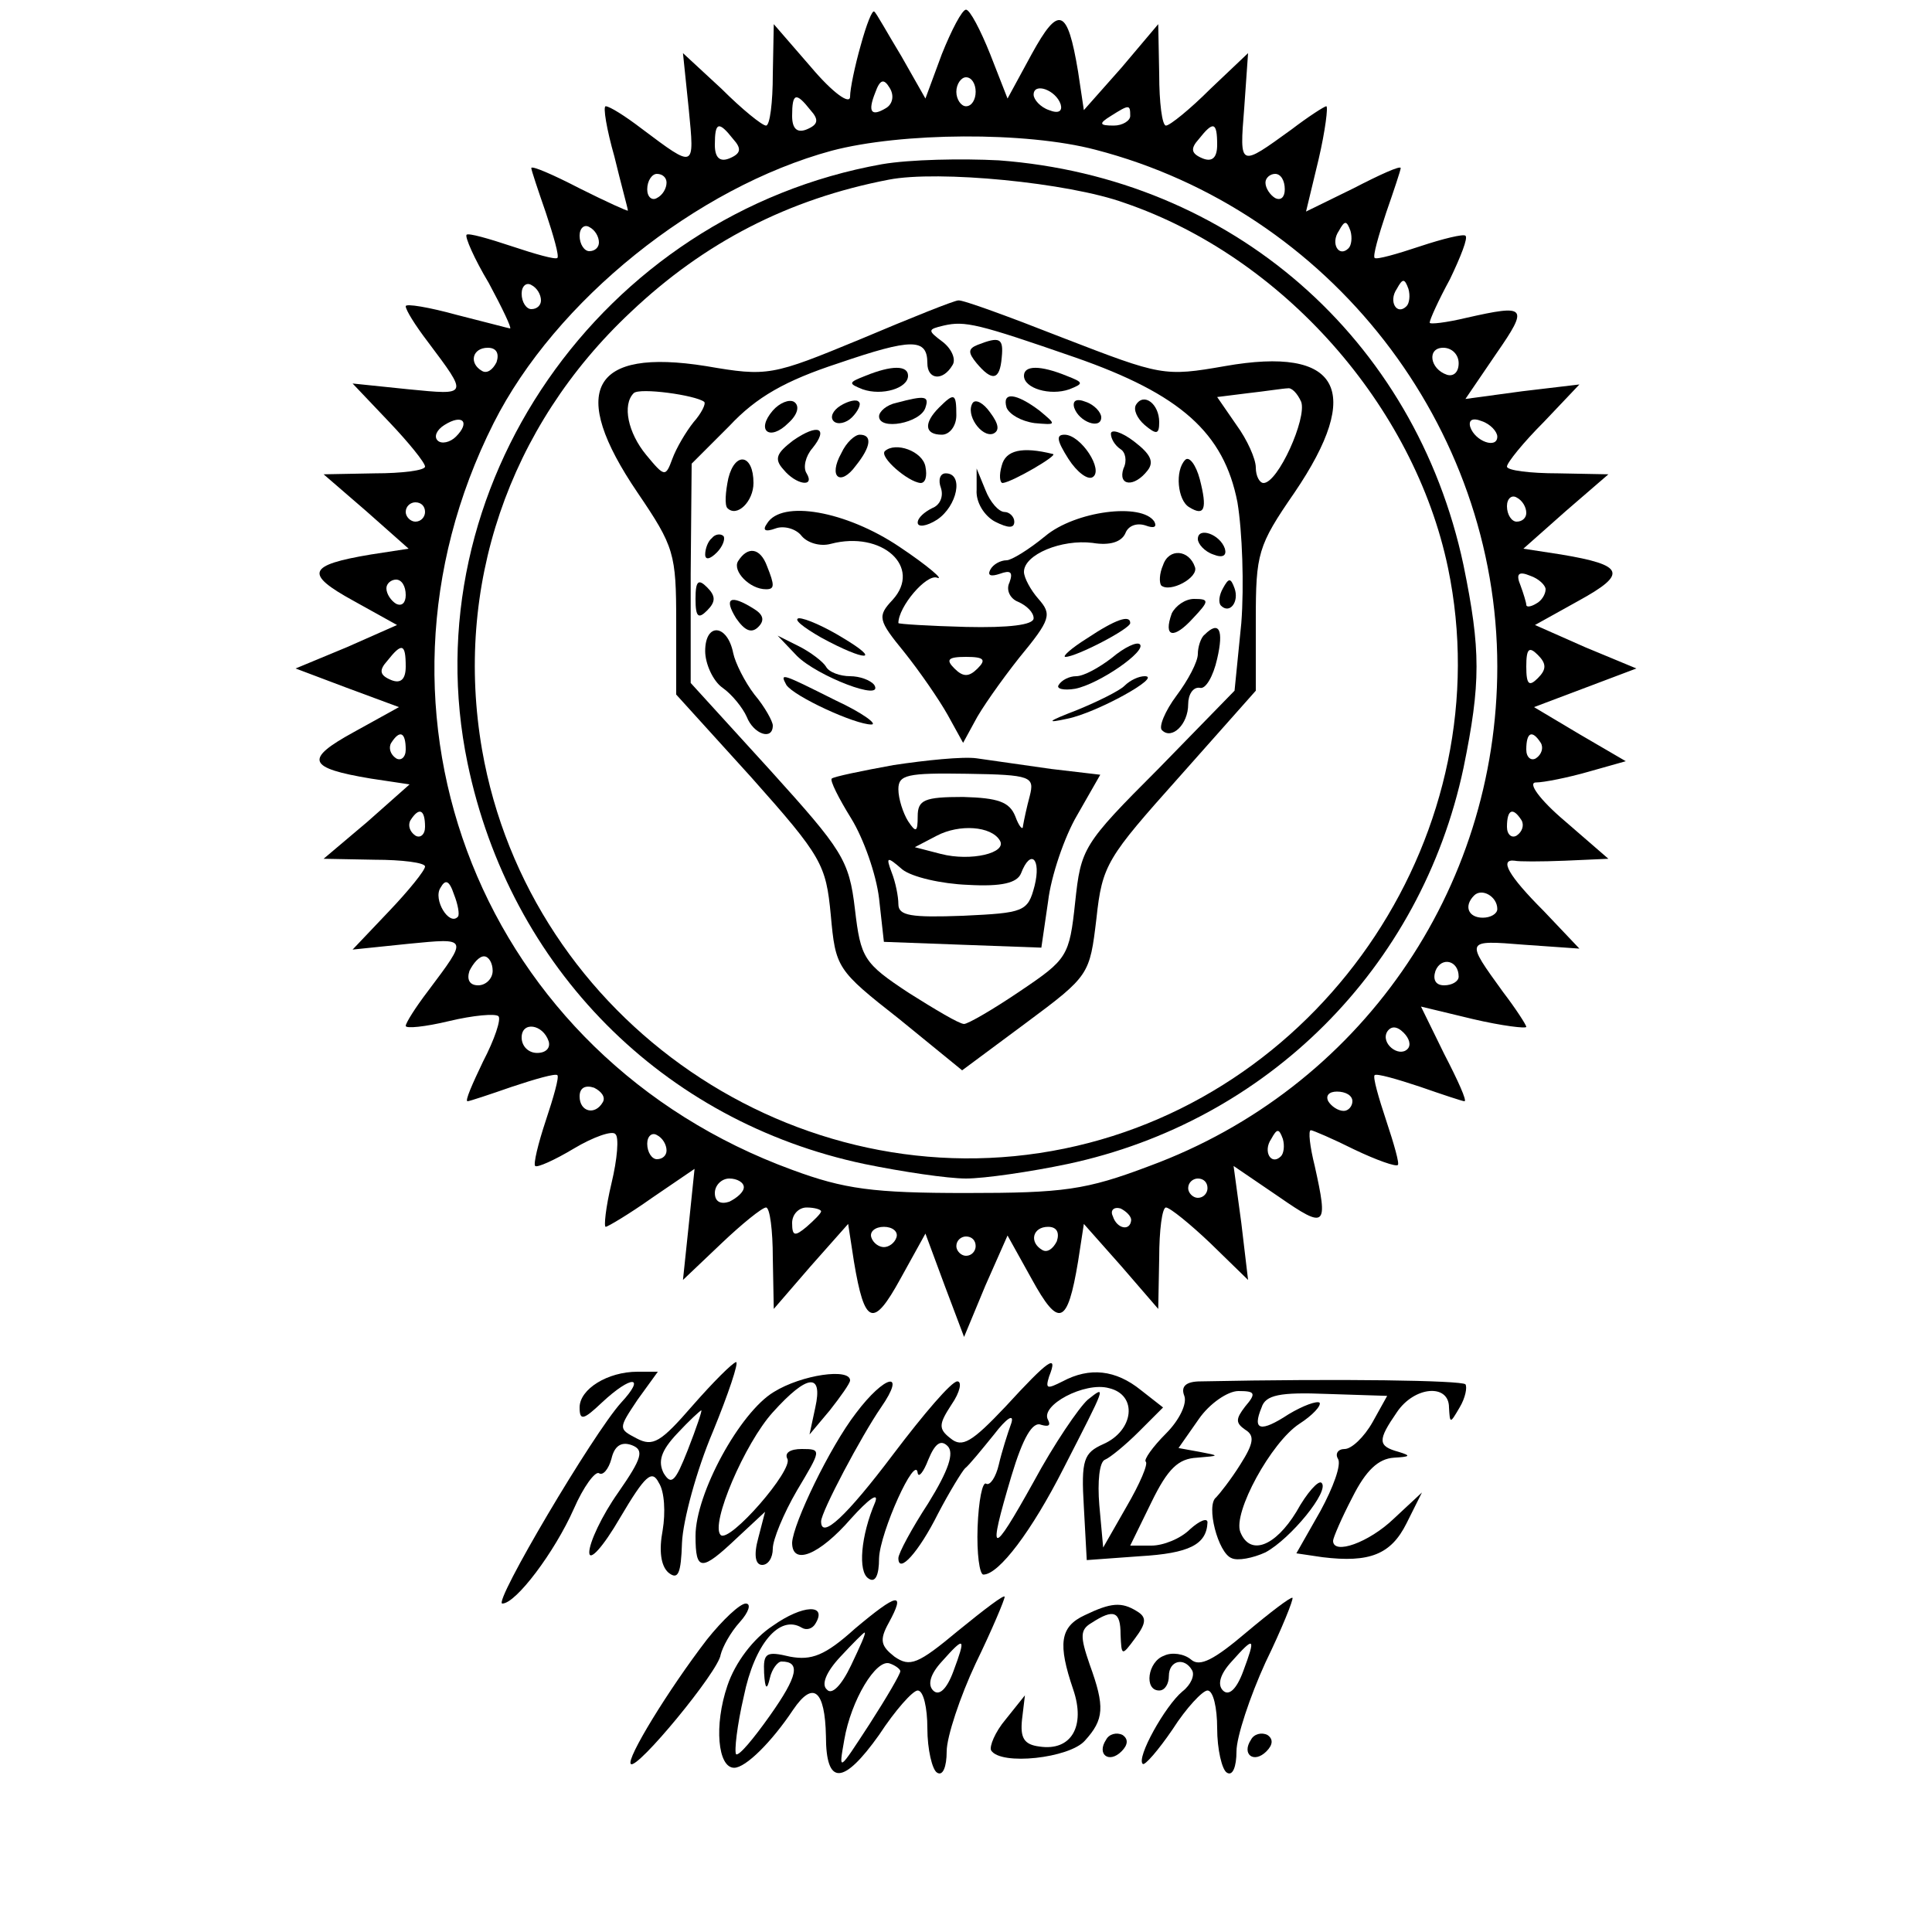 <?xml version="1.0" standalone="no"?>
<!DOCTYPE svg PUBLIC "-//W3C//DTD SVG 20010904//EN"
 "http://www.w3.org/TR/2001/REC-SVG-20010904/DTD/svg10.dtd">
<svg version="1.0" xmlns="http://www.w3.org/2000/svg"
 width="200pt" height="200pt" viewBox="0 0 200 200"
 preserveAspectRatio="xMidYMid meet">
<g transform="translate(0,200) scale(0.1,-0.1)"
fill="#000000" stroke="none">
<path d="M891 1953 c-6 -21 -11 -45 -11 -53 0 -9 -18 4 -40 30 l-39 45 -1 -52
c0 -29 -3 -53 -7 -53 -4 0 -25 17 -46 38 l-40 37 6 -58 c6 -62 7 -62 -49 -20
-17 13 -33 23 -37 23 -3 0 1 -24 9 -52 7 -29 14 -54 14 -56 0 -1 -22 9 -50 23
-27 14 -50 24 -50 21 0 -2 7 -23 15 -46 8 -24 14 -45 12 -47 -2 -2 -23 4 -47
12 -24 8 -45 14 -47 12 -2 -2 8 -25 23 -50 14 -26 24 -47 22 -47 -1 0 -27 7
-55 14 -29 8 -53 12 -53 9 0 -4 10 -20 23 -37 42 -56 42 -55 -20 -49 l-58 6
38 -40 c20 -21 37 -42 37 -46 0 -4 -24 -7 -52 -7 l-53 -1 44 -38 44 -39 -39
-6 c-66 -11 -69 -20 -18 -48 l45 -25 -52 -23 -53 -22 53 -20 54 -20 -47 -26
c-51 -28 -48 -37 18 -48 l40 -6 -44 -39 -45 -38 53 -1 c28 0 52 -3 52 -7 0 -4
-17 -25 -37 -46 l-38 -40 58 6 c62 6 62 7 20 -49 -13 -17 -23 -33 -23 -36 0
-3 20 -1 45 5 25 6 48 8 51 5 3 -3 -4 -24 -16 -47 -11 -23 -19 -41 -16 -41 2
0 23 7 46 15 24 8 45 14 47 12 2 -2 -4 -23 -12 -47 -8 -24 -13 -45 -11 -47 2
-2 20 6 40 18 20 12 40 19 43 15 4 -3 2 -26 -4 -51 -6 -25 -8 -45 -6 -45 2 0
24 13 48 30 l44 30 -6 -58 -6 -57 40 38 c21 20 42 37 46 37 4 0 7 -24 7 -52
l1 -53 38 44 39 44 6 -39 c11 -66 20 -69 48 -18 l26 47 20 -54 20 -53 22 53
23 52 25 -45 c28 -51 37 -48 48 18 l6 39 39 -44 38 -44 1 53 c0 28 3 52 7 52
4 0 25 -17 46 -37 l39 -38 -7 59 -8 59 47 -32 c49 -34 51 -31 37 32 -5 20 -7
37 -4 37 2 0 23 -9 45 -20 23 -11 43 -18 45 -16 2 1 -4 22 -12 46 -8 24 -14
45 -12 47 2 2 23 -4 47 -12 23 -8 44 -15 46 -15 3 0 -7 22 -21 49 l-24 49 54
-13 c30 -7 55 -10 55 -8 0 2 -11 19 -24 36 -39 54 -40 54 22 49 l57 -4 -37 39
c-37 37 -46 54 -30 52 4 -1 27 -1 52 0 l45 2 -45 39 c-26 22 -39 40 -30 40 8
0 33 5 54 11 l39 11 -48 28 -47 28 53 20 53 20 -53 22 -52 23 45 25 c51 28 48
37 -18 48 l-39 6 44 39 44 38 -52 1 c-29 0 -53 3 -53 7 0 4 17 25 38 46 l37
39 -59 -7 -59 -8 32 47 c34 49 31 51 -31 37 -21 -5 -38 -7 -38 -5 0 3 9 23 21
45 11 23 19 43 16 45 -2 2 -23 -3 -47 -11 -24 -8 -45 -14 -47 -12 -2 2 4 23
12 47 8 23 15 44 15 46 0 3 -22 -7 -49 -21 l-49 -24 13 54 c7 30 10 55 8 55
-2 0 -19 -11 -36 -24 -54 -39 -54 -40 -49 22 l4 57 -39 -37 c-21 -21 -42 -38
-46 -38 -4 0 -7 24 -7 53 l-1 52 -38 -45 -39 -44 -6 40 c-11 66 -20 69 -48 18
l-25 -46 -18 46 c-10 25 -21 46 -25 46 -4 0 -15 -21 -25 -46 l-17 -46 -25 44
c-14 23 -26 45 -28 46 -2 2 -8 -13 -14 -35z m26 -65 c-15 -9 -19 -4 -11 16 5
14 9 15 15 5 5 -8 3 -17 -4 -21z m93 17 c0 -8 -4 -15 -10 -15 -5 0 -10 7 -10
15 0 8 5 15 10 15 6 0 10 -7 10 -15z m88 -13 c2 -7 -2 -10 -12 -6 -9 3 -16 11
-16 16 0 13 23 5 28 -10z m-259 -6 c9 -10 8 -15 -4 -20 -10 -4 -15 1 -15 14 0
24 4 25 19 6z m331 -6 c0 -5 -8 -10 -17 -10 -15 0 -16 2 -3 10 19 12 20 12 20
0z m-411 -24 c9 -10 8 -15 -4 -20 -10 -4 -15 1 -15 14 0 24 4 25 19 6z m501
-6 c0 -13 -5 -18 -15 -14 -12 5 -13 10 -4 20 15 19 19 18 19 -6z m-126 -5
c243 -63 416 -286 416 -535 0 -232 -143 -437 -360 -517 -66 -25 -89 -28 -190
-28 -96 0 -126 4 -180 24 -320 117 -461 471 -309 773 64 127 210 244 350 282
72 19 201 20 273 1z m-444 -34 c0 -6 -4 -13 -10 -16 -5 -3 -10 1 -10 9 0 9 5
16 10 16 6 0 10 -4 10 -9z m640 -7 c0 -8 -4 -12 -10 -9 -5 3 -10 10 -10 16 0
5 5 9 10 9 6 0 10 -7 10 -16z m-710 -55 c0 -5 -4 -9 -10 -9 -5 0 -10 7 -10 16
0 8 5 12 10 9 6 -3 10 -10 10 -16z m776 -6 c-10 -10 -19 5 -10 18 6 11 8 11
12 0 2 -7 1 -15 -2 -18z m-836 -54 c0 -5 -4 -9 -10 -9 -5 0 -10 7 -10 16 0 8
5 12 10 9 6 -3 10 -10 10 -16z m896 -6 c-10 -10 -19 5 -10 18 6 11 8 11 12 0
2 -7 1 -15 -2 -18z m-942 -58 c-4 -8 -10 -12 -15 -9 -14 8 -10 24 6 24 9 0 12
-6 9 -15z m996 -1 c0 -9 -5 -14 -12 -12 -18 6 -21 28 -4 28 9 0 16 -7 16 -16z
m-1038 -76 c-6 -6 -15 -8 -19 -4 -4 4 -1 11 7 16 19 12 27 3 12 -12z m1078 0
c0 -13 -23 -5 -28 10 -2 7 2 10 12 6 9 -3 16 -11 16 -16z m30 -79 c0 -5 -4 -9
-10 -9 -5 0 -10 7 -10 16 0 8 5 12 10 9 6 -3 10 -10 10 -16z m-1140 1 c0 -5
-4 -10 -10 -10 -5 0 -10 5 -10 10 0 6 5 10 10 10 6 0 10 -4 10 -10z m1160 -80
c0 -5 -4 -12 -10 -15 -5 -3 -10 -4 -10 -1 0 2 -3 12 -6 20 -5 12 -2 15 10 10
9 -3 16 -10 16 -14z m-1180 -6 c0 -8 -4 -12 -10 -9 -5 3 -10 10 -10 16 0 5 5
9 10 9 6 0 10 -7 10 -16z m0 -74 c0 -13 -5 -18 -15 -14 -12 5 -13 10 -4 20 15
19 19 18 19 -6z m1172 -12 c-9 -9 -12 -7 -12 12 0 19 3 21 12 12 9 -9 9 -15 0
-24z m-1172 -74 c0 -8 -5 -12 -10 -9 -6 4 -8 11 -5 16 9 14 15 11 15 -7z
m1175 7 c3 -5 1 -12 -5 -16 -5 -3 -10 1 -10 9 0 18 6 21 15 7z m-1155 -87 c0
-8 -5 -12 -10 -9 -6 4 -8 11 -5 16 9 14 15 11 15 -7z m1135 7 c3 -5 1 -12 -5
-16 -5 -3 -10 1 -10 9 0 18 6 21 15 7z m-1101 -100 c-9 -10 -26 18 -18 30 5 9
9 8 14 -7 4 -10 6 -21 4 -23z m1076 8 c0 -5 -7 -9 -15 -9 -15 0 -20 12 -9 23
8 8 24 -1 24 -14z m-1040 -64 c0 -8 -7 -15 -15 -15 -9 0 -12 6 -9 15 4 8 10
15 15 15 5 0 9 -7 9 -15z m1000 -6 c0 -5 -7 -9 -15 -9 -9 0 -12 6 -9 15 6 15
24 11 24 -6z m-942 -67 c2 -7 -3 -12 -12 -12 -9 0 -16 7 -16 16 0 17 22 14 28
-4z m889 -8 c-9 -9 -28 6 -21 18 4 6 10 6 17 -1 6 -6 8 -13 4 -17z m-833 -55
c-8 -14 -24 -10 -24 6 0 9 6 12 15 9 8 -4 12 -10 9 -15z m776 1 c0 -5 -4 -10
-9 -10 -6 0 -13 5 -16 10 -3 6 1 10 9 10 9 0 16 -4 16 -10z m-710 -51 c0 -5
-4 -9 -10 -9 -5 0 -10 7 -10 16 0 8 5 12 10 9 6 -3 10 -10 10 -16z m636 -6
c-10 -10 -19 5 -10 18 6 11 8 11 12 0 2 -7 1 -15 -2 -18z m-556 -32 c0 -5 -7
-11 -15 -15 -9 -3 -15 0 -15 9 0 8 7 15 15 15 8 0 15 -4 15 -9z m480 -1 c0 -5
-4 -10 -10 -10 -5 0 -10 5 -10 10 0 6 5 10 10 10 6 0 10 -4 10 -10z m-400 -24
c0 -2 -7 -9 -15 -16 -12 -10 -15 -10 -15 4 0 9 7 16 15 16 8 0 15 -2 15 -4z
m321 -9 c-1 -12 -15 -9 -19 4 -3 6 1 10 8 8 6 -3 11 -8 11 -12z m-243 -18 c-2
-6 -8 -10 -13 -10 -5 0 -11 4 -13 10 -2 6 4 11 13 11 9 0 15 -5 13 -11z m166
-4 c-4 -8 -10 -12 -15 -9 -14 8 -10 24 6 24 9 0 12 -6 9 -15z m-84 -5 c0 -5
-4 -10 -10 -10 -5 0 -10 5 -10 10 0 6 5 10 10 10 6 0 10 -4 10 -10z"/>
<path d="M913 1830 c-291 -52 -488 -336 -429 -620 44 -212 202 -371 411 -415
39 -8 86 -15 105 -15 19 0 67 7 105 15 207 44 366 203 410 410 18 88 18 122 0
210 -50 235 -240 401 -481 419 -38 2 -92 1 -121 -4z m251 -40 c164 -56 300
-210 335 -378 56 -270 -125 -545 -397 -601 -277 -57 -554 132 -603 413 -29
168 27 334 154 453 76 72 163 117 267 137 51 10 186 -3 244 -24z"/>
<path d="M891 1649 c-92 -38 -96 -39 -160 -28 -119 19 -143 -25 -71 -131 38
-56 40 -63 40 -134 l0 -75 78 -86 c73 -82 77 -90 82 -142 5 -55 6 -57 71 -108
l65 -53 66 49 c66 49 66 50 73 108 6 56 11 63 86 147 l79 89 0 73 c0 69 2 77
40 132 72 106 47 152 -72 131 -63 -11 -66 -10 -167 29 -56 22 -105 40 -109 39
-4 0 -49 -18 -101 -40z m222 -19 c109 -38 154 -78 168 -150 5 -30 7 -86 4
-125 l-7 -70 -79 -81 c-78 -78 -80 -82 -86 -138 -6 -56 -8 -59 -57 -92 -28
-19 -54 -34 -58 -34 -5 0 -30 15 -57 32 -47 31 -50 36 -56 87 -6 51 -13 61
-88 144 l-82 90 0 113 1 114 39 39 c28 30 58 47 113 65 76 26 92 26 92 0 0
-17 16 -19 26 -2 4 6 -1 17 -10 24 -16 12 -16 13 1 17 22 5 35 2 136 -33z
m-384 -46 c2 -2 -3 -12 -11 -21 -8 -10 -18 -27 -22 -38 -7 -19 -8 -19 -27 4
-19 23 -25 52 -13 64 6 6 64 -2 73 -9z m618 0 c6 -17 -24 -84 -39 -84 -4 0 -8
7 -8 16 0 9 -9 29 -20 44 l-20 29 32 4 c18 2 37 5 41 5 4 1 10 -5 14 -14z"/>
<path d="M1012 1643 c-10 -4 -10 -8 -1 -19 16 -19 24 -18 26 6 2 20 -2 22 -25
13z"/>
<path d="M896 1611 c-18 -7 -18 -8 -3 -14 20 -7 47 1 47 14 0 11 -17 11 -44 0z"/>
<path d="M1060 1611 c0 -13 27 -21 47 -14 15 6 15 7 -3 14 -27 11 -44 11 -44
0z"/>
<path d="M800 1575 c-18 -21 -3 -32 16 -13 10 9 12 18 6 22 -5 3 -15 -1 -22
-9z"/>
<path d="M870 1580 c-8 -5 -11 -12 -7 -16 4 -4 13 -2 19 4 6 6 10 14 7 16 -2
3 -11 1 -19 -4z"/>
<path d="M928 1583 c-10 -2 -18 -9 -18 -14 0 -15 43 -7 48 9 4 12 0 13 -30 5z"/>
<path d="M972 1578 c-16 -16 -15 -28 3 -28 8 0 15 9 15 20 0 23 -2 24 -18 8z"/>
<path d="M1007 1583 c-8 -12 9 -36 21 -32 7 3 6 10 -3 22 -7 10 -15 14 -18 10z"/>
<path d="M1042 1578 c3 -7 15 -14 29 -16 23 -2 23 -2 5 13 -24 18 -39 20 -34
3z"/>
<path d="M1112 1578 c5 -15 28 -23 28 -10 0 5 -7 13 -16 16 -10 4 -14 1 -12
-6z"/>
<path d="M1176 1581 c-3 -5 1 -14 9 -21 12 -10 15 -10 15 3 0 19 -16 31 -24
18z"/>
<path d="M821 1544 c-17 -13 -20 -19 -10 -30 13 -16 33 -19 24 -4 -4 6 -1 18
6 26 17 21 6 26 -20 8z"/>
<path d="M1150 1551 c0 -5 4 -12 10 -16 5 -3 7 -12 3 -20 -6 -18 11 -20 25 -2
7 9 3 17 -14 30 -13 10 -24 13 -24 8z"/>
<path d="M871 1531 c-14 -25 -1 -35 15 -13 16 20 17 32 4 32 -5 0 -14 -8 -19
-19z"/>
<path d="M1106 1525 c9 -14 20 -22 25 -19 12 7 -12 44 -29 44 -9 0 -8 -6 4
-25z"/>
<path d="M916 1533 c-6 -6 24 -32 37 -33 5 0 7 7 5 17 -3 16 -31 26 -42 16z"/>
<path d="M1037 1518 c-3 -10 -2 -18 1 -18 10 1 58 29 52 30 -32 8 -49 4 -53
-12z"/>
<path d="M754 1505 c-3 -14 -4 -28 -1 -31 10 -10 27 7 27 26 0 30 -19 33 -26
5z"/>
<path d="M1227 1524 c-11 -11 -8 -42 4 -49 16 -10 19 -2 11 29 -4 15 -11 24
-15 20z"/>
<path d="M974 1495 c3 -9 -1 -18 -9 -21 -8 -4 -15 -10 -15 -15 0 -5 9 -4 20 3
21 14 28 48 9 48 -6 0 -8 -7 -5 -15z"/>
<path d="M1011 1493 c-1 -13 8 -27 19 -33 14 -7 20 -7 20 0 0 5 -5 10 -10 10
-6 0 -15 10 -20 23 l-9 22 0 -22z"/>
<path d="M794 1458 c-5 -7 -2 -9 9 -5 8 3 21 0 27 -8 6 -7 19 -11 30 -8 53 14
95 -24 64 -58 -16 -17 -15 -21 12 -54 16 -20 36 -49 45 -65 l16 -29 12 22 c6
12 27 42 46 66 33 40 34 45 20 61 -8 9 -15 22 -15 28 0 18 39 34 71 30 18 -3
30 1 34 10 3 8 12 11 21 8 8 -3 12 -2 9 4 -13 20 -82 11 -113 -15 -17 -14 -35
-25 -40 -25 -6 0 -14 -4 -17 -10 -3 -6 1 -7 10 -4 11 4 14 2 10 -9 -4 -8 1
-17 9 -20 9 -4 16 -11 16 -17 0 -7 -26 -10 -70 -9 -38 1 -70 3 -70 4 0 17 29
51 40 47 8 -3 -9 12 -39 32 -55 37 -122 49 -137 24z m218 -150 c-9 -9 -15 -9
-24 0 -9 9 -7 12 12 12 19 0 21 -3 12 -12z"/>
<path d="M737 1443 c-4 -3 -7 -11 -7 -17 0 -6 5 -5 12 2 6 6 9 14 7 17 -3 3
-9 2 -12 -2z"/>
<path d="M1240 1442 c0 -5 7 -13 16 -16 10 -4 14 -1 12 6 -5 15 -28 23 -28 10z"/>
<path d="M764 1419 c-6 -10 12 -29 29 -29 9 0 9 4 1 24 -7 19 -20 21 -30 5z"/>
<path d="M1204 1415 c-4 -9 -4 -18 -2 -21 9 -8 39 8 35 19 -6 18 -27 20 -33 2z"/>
<path d="M720 1380 c0 -19 3 -21 12 -12 9 9 9 15 0 24 -9 9 -12 7 -12 -12z"/>
<path d="M1266 1391 c-4 -7 -5 -15 -2 -18 9 -9 19 4 14 18 -4 11 -6 11 -12 0z"/>
<path d="M762 1360 c9 -13 16 -16 23 -9 7 7 5 13 -5 19 -24 15 -31 11 -18 -10z"/>
<path d="M1213 1365 c-9 -25 2 -27 22 -5 17 18 17 20 1 20 -9 0 -19 -7 -23
-15z"/>
<path d="M850 1340 c46 -25 64 -25 22 0 -18 11 -38 20 -45 20 -6 -1 4 -9 23
-20z"/>
<path d="M1125 1339 c-16 -10 -26 -19 -22 -19 11 0 67 29 67 35 0 9 -15 4 -45
-16z"/>
<path d="M730 1326 c0 -13 8 -31 18 -38 10 -7 21 -21 25 -30 7 -18 27 -25 27
-9 0 4 -8 19 -19 32 -10 13 -20 33 -22 43 -6 30 -29 32 -29 2z"/>
<path d="M1247 1343 c-4 -3 -7 -13 -7 -20 0 -8 -10 -27 -22 -43 -12 -16 -19
-33 -15 -36 10 -10 27 6 27 27 0 10 5 18 12 17 6 -2 14 12 18 30 7 30 2 40
-13 25z"/>
<path d="M825 1321 c21 -21 91 -48 80 -30 -4 5 -15 9 -25 9 -10 0 -22 4 -25
10 -3 5 -16 15 -28 21 l-22 11 20 -21z"/>
<path d="M1151 1319 c-13 -10 -29 -19 -37 -19 -7 0 -15 -4 -18 -9 -3 -4 5 -6
17 -4 25 5 74 39 67 46 -3 3 -16 -3 -29 -14z"/>
<path d="M814 1291 c8 -12 71 -41 88 -41 7 0 -9 12 -37 25 -56 28 -58 29 -51
16z"/>
<path d="M1164 1290 c-5 -5 -27 -16 -49 -25 -31 -12 -33 -14 -10 -9 30 6 99
44 80 44 -6 0 -15 -4 -21 -10z"/>
<path d="M925 1208 c-33 -6 -62 -12 -64 -14 -2 -2 7 -20 20 -41 13 -21 26 -58
29 -83 l5 -45 81 -3 82 -3 7 48 c3 26 17 67 30 89 l24 42 -51 6 c-28 4 -63 9
-77 11 -14 2 -53 -2 -86 -7z m141 -32 c-3 -11 -6 -25 -7 -31 0 -5 -4 -1 -8 10
-6 15 -18 19 -54 20 -40 0 -47 -3 -47 -20 0 -17 -2 -17 -10 -5 -5 8 -10 23
-10 33 0 15 9 17 71 16 67 -1 70 -3 65 -23z m-31 -46 c8 -13 -30 -22 -61 -14
l-27 7 23 12 c23 12 56 10 65 -5z m-33 -46 c35 -2 51 2 55 12 10 26 21 15 14
-13 -7 -27 -11 -28 -74 -31 -54 -2 -67 0 -67 12 0 8 -3 23 -7 33 -6 16 -5 17
11 3 10 -8 41 -15 68 -16z"/>
<path d="M717 545 c-33 -38 -41 -43 -58 -34 -19 10 -19 10 1 40 l21 29 -21 0
c-31 0 -60 -18 -60 -37 0 -14 4 -13 23 5 31 29 46 28 20 0 -29 -32 -133 -208
-123 -208 14 0 54 53 74 98 10 23 22 39 26 37 4 -3 10 4 13 15 3 13 10 18 21
14 13 -5 11 -13 -14 -49 -17 -24 -30 -52 -30 -62 0 -10 14 5 32 36 26 44 33
50 40 36 6 -9 7 -31 4 -49 -4 -21 -2 -37 6 -44 10 -8 13 -1 14 31 1 23 15 75
32 115 16 39 27 72 24 72 -4 -1 -24 -21 -45 -45z m-5 -46 c-13 -33 -17 -37
-25 -24 -6 12 -3 23 14 41 12 13 24 24 25 24 1 0 -5 -18 -14 -41z"/>
<path d="M1041 544 c-35 -37 -45 -43 -57 -33 -13 10 -12 15 1 35 9 13 11 24 6
24 -6 0 -35 -34 -66 -75 -49 -65 -75 -89 -75 -70 0 10 42 89 62 118 27 39 4
34 -26 -6 -27 -35 -65 -114 -66 -134 0 -24 28 -13 61 25 18 20 29 28 25 17
-15 -35 -18 -72 -7 -79 7 -5 11 3 11 21 1 27 38 109 40 88 1 -5 6 1 11 14 7
17 13 21 20 14 7 -7 1 -25 -20 -59 -17 -26 -31 -52 -31 -57 0 -17 21 6 41 46
12 23 25 44 28 47 4 3 17 19 30 35 13 17 21 22 18 12 -4 -11 -10 -30 -13 -43
-3 -13 -9 -22 -13 -20 -4 3 -8 -18 -9 -45 -1 -27 2 -49 6 -49 16 0 50 45 83
110 44 86 45 87 25 71 -9 -8 -35 -46 -56 -85 -44 -79 -48 -78 -23 6 12 40 22
57 31 53 7 -2 10 -1 7 5 -9 15 38 40 63 33 30 -7 26 -44 -6 -58 -20 -9 -23
-16 -20 -65 l3 -55 55 4 c51 3 69 12 70 35 0 5 -8 2 -18 -7 -10 -10 -28 -17
-40 -17 l-22 0 22 45 c17 35 28 45 47 46 24 2 24 2 3 6 l-22 4 21 30 c11 16
30 29 41 29 17 0 19 -2 7 -16 -10 -13 -10 -17 0 -24 10 -6 9 -14 -5 -36 -10
-16 -22 -31 -25 -34 -11 -8 2 -58 16 -63 6 -3 22 0 35 6 26 14 67 64 58 72 -3
3 -15 -10 -26 -30 -22 -36 -48 -46 -58 -21 -8 20 32 93 61 112 14 9 23 19 21
22 -3 2 -17 -3 -32 -12 -29 -19 -38 -17 -28 7 4 13 19 16 68 14 l62 -2 -15
-27 c-9 -16 -22 -28 -29 -28 -7 0 -10 -5 -7 -10 4 -6 -5 -30 -18 -54 l-25 -44
27 -4 c49 -6 71 3 87 35 l16 32 -29 -27 c-26 -25 -63 -38 -63 -23 0 3 9 24 20
45 14 28 27 40 43 41 17 1 18 2 5 6 -22 6 -22 12 -2 41 18 27 54 30 54 5 1
-17 1 -17 11 0 6 10 8 21 6 24 -5 4 -127 6 -274 3 -15 0 -21 -5 -17 -15 3 -8
-5 -25 -19 -39 -14 -14 -23 -27 -21 -29 3 -2 -6 -23 -20 -47 l-24 -42 -4 44
c-2 24 0 45 6 47 5 2 21 15 35 29 l25 25 -23 18 c-26 21 -53 24 -81 9 -16 -8
-18 -8 -14 5 10 25 -1 17 -45 -31z"/>
<path d="M801 559 c-35 -21 -81 -105 -81 -149 0 -37 6 -37 43 -2 l29 27 -7
-27 c-5 -18 -3 -28 4 -28 6 0 11 7 11 17 0 9 11 36 25 60 25 42 26 43 5 43
-12 0 -18 -4 -15 -10 7 -11 -60 -88 -69 -79 -11 11 25 95 54 127 36 40 52 41
44 5 l-6 -28 21 25 c11 14 21 28 21 31 0 13 -50 6 -79 -12z"/>
<path d="M885 314 c-31 -28 -45 -33 -67 -29 -25 6 -28 4 -27 -17 1 -17 3 -18
6 -5 2 9 8 17 12 17 20 0 17 -15 -12 -56 -17 -24 -32 -42 -35 -40 -2 3 1 30 8
60 11 54 37 85 60 71 5 -3 11 -1 14 4 13 21 -13 20 -44 -2 -20 -13 -39 -38
-47 -62 -14 -41 -10 -85 7 -85 12 0 39 27 61 60 21 31 33 20 34 -27 0 -52 18
-51 55 1 17 26 35 46 40 46 6 0 10 -18 10 -39 0 -22 5 -43 10 -46 6 -4 10 6
10 22 0 15 14 57 30 91 17 35 30 66 30 69 0 3 -21 -13 -48 -35 -42 -35 -50
-38 -66 -27 -14 11 -16 17 -6 35 18 33 9 31 -35 -6z m-4 -38 c-10 -21 -20 -31
-25 -25 -6 5 -1 18 14 34 13 14 24 25 25 25 2 0 -5 -15 -14 -34z m106 -6 c-7
-19 -15 -26 -21 -20 -6 6 -3 17 9 30 24 27 25 25 12 -10z m-55 0 c0 -3 -14
-27 -32 -55 -32 -49 -32 -50 -26 -16 7 41 33 84 47 79 6 -2 11 -6 11 -8z"/>
<path d="M1290 310 c-33 -28 -48 -36 -57 -28 -7 6 -20 8 -28 4 -17 -6 -21 -36
-5 -36 6 0 10 7 10 15 0 16 16 20 24 6 3 -5 -1 -15 -10 -22 -18 -15 -48 -69
-41 -75 2 -2 16 14 31 36 14 22 31 40 36 40 6 0 10 -18 10 -39 0 -22 5 -43 10
-46 6 -4 10 6 10 22 0 15 14 57 30 92 17 35 29 65 28 67 -2 1 -23 -15 -48 -36z
m-3 -40 c-7 -19 -15 -26 -21 -20 -6 6 -3 17 9 30 24 27 25 25 12 -10z"/>
<path d="M732 303 c-40 -52 -84 -124 -79 -129 6 -7 91 96 93 113 2 8 10 23 20
34 9 10 12 19 6 19 -6 0 -24 -17 -40 -37z"/>
<path d="M1123 328 c-26 -12 -28 -30 -12 -77 13 -38 -2 -64 -35 -59 -16 2 -20
9 -18 28 l3 25 -20 -25 c-11 -13 -17 -28 -15 -32 10 -16 81 -8 97 10 20 22 21
35 5 79 -10 29 -10 36 2 43 23 15 30 12 30 -12 1 -22 1 -23 15 -4 12 16 12 22
2 28 -16 10 -27 9 -54 -4z"/>
<path d="M1145 199 c-10 -15 3 -25 16 -12 7 7 7 13 1 17 -6 3 -14 1 -17 -5z"/>
<path d="M1295 199 c-10 -15 3 -25 16 -12 7 7 7 13 1 17 -6 3 -14 1 -17 -5z"/>
</g>
</svg>
